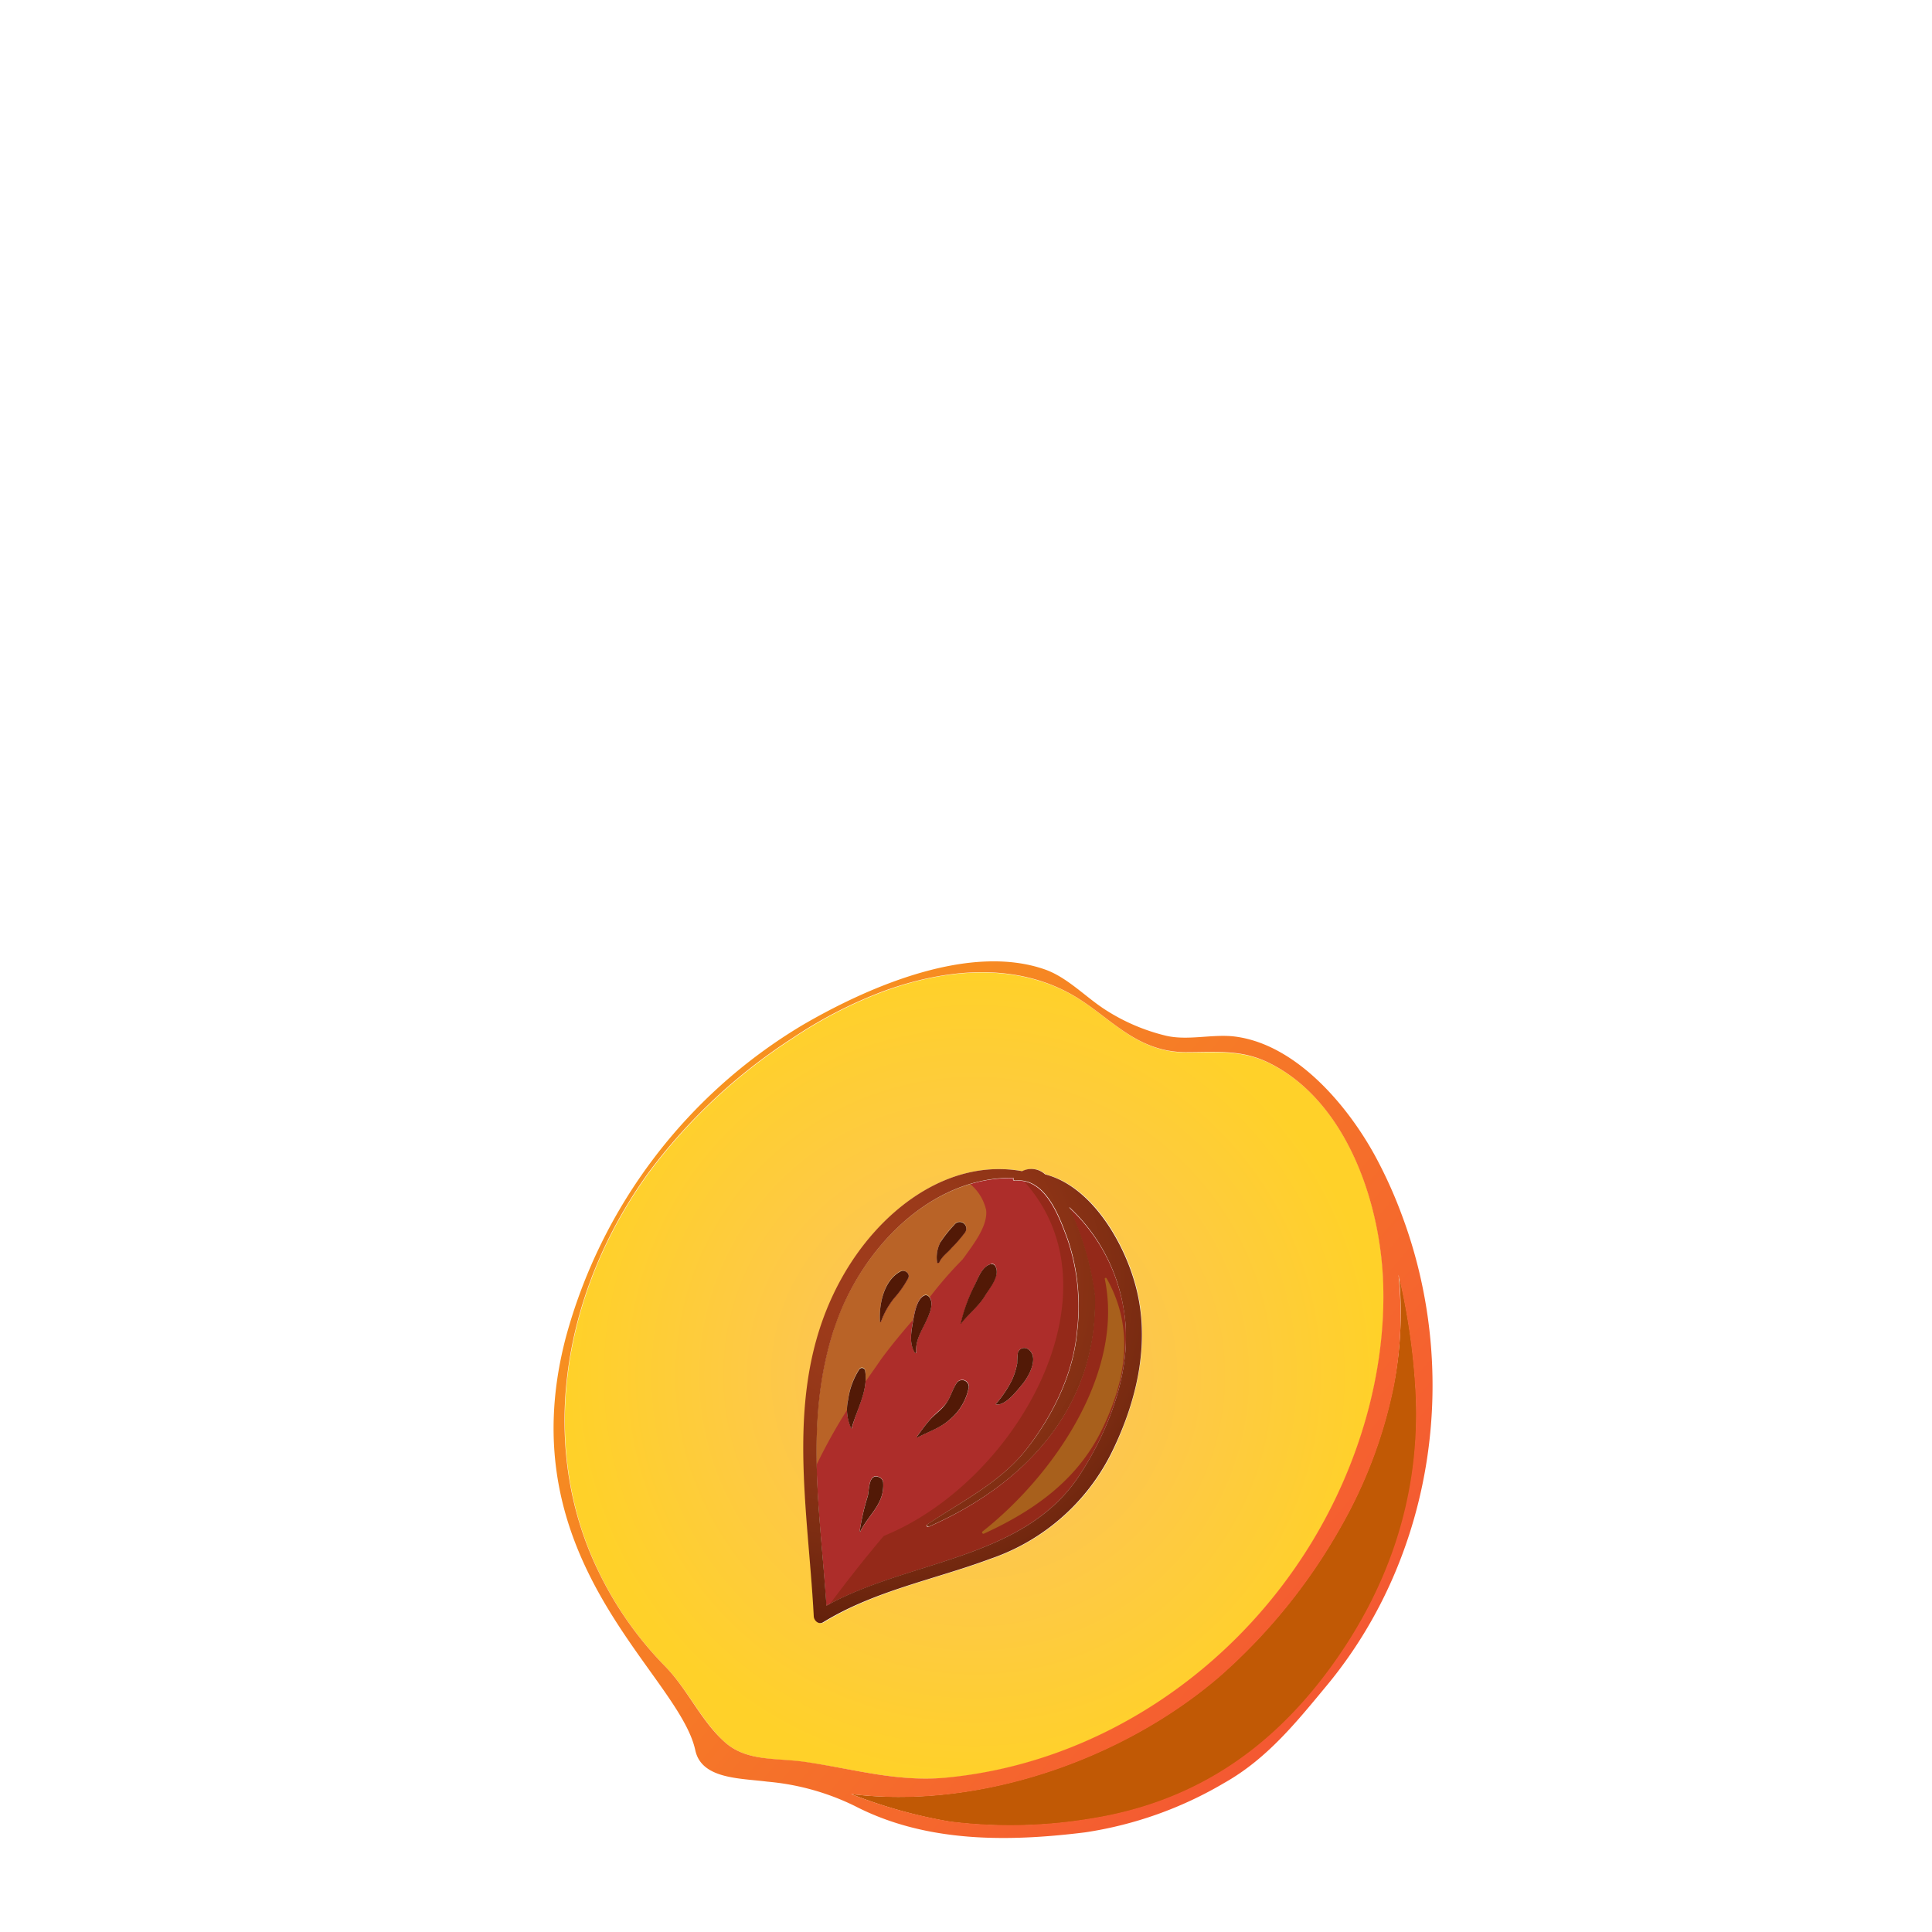 <svg id="Layer_34" data-name="Layer 34" xmlns="http://www.w3.org/2000/svg" xmlns:xlink="http://www.w3.org/1999/xlink" viewBox="0 0 252 252"><defs><style>.cls-1{mask:url(#mask);filter:url(#luminosity-noclip-3);}.cls-2,.cls-4{mix-blend-mode:multiply;}.cls-2{fill:url(#linear-gradient);}.cls-3{mask:url(#mask-2);filter:url(#luminosity-noclip-4);}.cls-4{fill:url(#linear-gradient-2);}.cls-5{fill:#c15905;}.cls-6{fill:url(#radial-gradient);}.cls-7{fill:#ad2d2a;}.cls-8{fill:#d7df23;opacity:0.3;}.cls-9{fill:#7d2609;}.cls-12,.cls-15,.cls-17,.cls-9{opacity:0.5;}.cls-10{fill:url(#radial-gradient-2);}.cls-11{fill:#521906;}.cls-12{fill:#7b2509;}.cls-13{fill:url(#linear-gradient-3);}.cls-14{mask:url(#mask-3);}.cls-15{fill:url(#linear-gradient-4);}.cls-16{mask:url(#mask-4);}.cls-17{fill:url(#linear-gradient-5);}.cls-18{filter:url(#luminosity-noclip-2);}.cls-19{filter:url(#luminosity-noclip);}</style><filter id="luminosity-noclip" x="79.72" y="-8317" width="51.72" height="32766" filterUnits="userSpaceOnUse" color-interpolation-filters="sRGB"><feFlood flood-color="#fff" result="bg"/><feBlend in="SourceGraphic" in2="bg"/></filter><mask id="mask" x="79.72" y="-8317" width="51.72" height="32766" maskUnits="userSpaceOnUse"><g class="cls-19"/></mask><linearGradient id="linear-gradient" x1="115.4" y1="132.78" x2="76.27" y2="183.41" gradientUnits="userSpaceOnUse"><stop offset="0"/><stop offset="0.5" stop-color="#fff"/><stop offset="1"/></linearGradient><filter id="luminosity-noclip-2" x="109.19" y="-8317" width="60.63" height="32766" filterUnits="userSpaceOnUse" color-interpolation-filters="sRGB"><feFlood flood-color="#fff" result="bg"/><feBlend in="SourceGraphic" in2="bg"/></filter><mask id="mask-2" x="109.19" y="-8317" width="60.63" height="32766" maskUnits="userSpaceOnUse"><g class="cls-18"/></mask><linearGradient id="linear-gradient-2" x1="1585.92" y1="-520.07" x2="1546.79" y2="-469.45" gradientTransform="translate(1779.44 4.19) rotate(-169.58)" xlink:href="#linear-gradient"/><radialGradient id="radial-gradient" cx="127.07" cy="179.43" r="53.01" gradientUnits="userSpaceOnUse"><stop offset="0" stop-color="#fcc066"/><stop offset="1" stop-color="#ffd129"/></radialGradient><radialGradient id="radial-gradient-2" cx="113.97" cy="166.8" r="59.04" gradientUnits="userSpaceOnUse"><stop offset="0" stop-color="#9f3c1b"/><stop offset="0.19" stop-color="#9b3a1a"/><stop offset="0.4" stop-color="#8e3416"/><stop offset="0.61" stop-color="#792b11"/><stop offset="0.82" stop-color="#5c1d09"/><stop offset="0.88" stop-color="#521906"/></radialGradient><linearGradient id="linear-gradient-3" x1="85.66" y1="146.18" x2="240.57" y2="278.28" gradientUnits="userSpaceOnUse"><stop offset="0" stop-color="#f7941e"/><stop offset="1" stop-color="#f22a42"/></linearGradient><filter id="luminosity-noclip-3" x="79.72" y="127.92" width="51.72" height="64.55" filterUnits="userSpaceOnUse" color-interpolation-filters="sRGB"><feFlood flood-color="#fff" result="bg"/><feBlend in="SourceGraphic" in2="bg"/></filter><mask id="mask-3" x="79.72" y="127.92" width="51.72" height="64.55" maskUnits="userSpaceOnUse"><g class="cls-1"><path class="cls-2" d="M131.16,128.63c-6.4-1.92-13,.39-18.86,3.11a68.05,68.05,0,0,0-18.6,12.79c-5.9,5.82-10.76,12.67-12.5,20.88-1.7,8.05-2.54,19.2.92,26.89a.32.32,0,0,0,.61-.12c0-8.58.37-16,4.72-23.68a90.27,90.27,0,0,1,12.38-16.82c4.16-4.45,8.51-8.67,13-12.75,5-4.5,11.07-9.55,18.13-9.47C131.46,129.47,131.64,128.77,131.16,128.63Z"/></g></mask><linearGradient id="linear-gradient-4" x1="115.4" y1="132.78" x2="76.27" y2="183.41" gradientUnits="userSpaceOnUse"><stop offset="0" stop-color="#fff"/><stop offset="0.5" stop-color="#fff"/><stop offset="1" stop-color="#fff"/></linearGradient><filter id="luminosity-noclip-4" x="109.19" y="176.2" width="60.63" height="55.92" filterUnits="userSpaceOnUse" color-interpolation-filters="sRGB"><feFlood flood-color="#fff" result="bg"/><feBlend in="SourceGraphic" in2="bg"/></filter><mask id="mask-4" x="109.19" y="176.2" width="60.63" height="55.92" maskUnits="userSpaceOnUse"><g class="cls-3"><path class="cls-4" d="M109.41,230.19c5.94,3,12.91,2,19.1.34a68.07,68.07,0,0,0,20.62-9.21C156,216.66,162,210.8,165.19,203c3.13-7.61,6-18.42,4-26.61a.32.32,0,0,0-.62,0c-1.6,8.43-3.26,15.66-8.93,22.43a89.66,89.66,0,0,1-15.21,14.31c-4.89,3.62-9.94,7-15.12,10.18-5.7,3.53-12.62,7.4-19.54,6C109.26,229.31,109,230,109.41,230.19Z"/></g></mask><linearGradient id="linear-gradient-5" x1="1585.92" y1="-520.07" x2="1546.79" y2="-469.45" gradientTransform="translate(1779.44 4.19) rotate(-169.58)" xlink:href="#linear-gradient-4"/></defs><path class="cls-5" d="M181.74,180.91a61.73,61.73,0,0,1-6.89,18.25,74.82,74.82,0,0,1-15.78,19.47C146.09,229.79,127.2,236,111,234a64.83,64.83,0,0,0,13,3.63,64,64,0,0,0,18.43-.4c13.26-2.12,23.31-8.87,31.2-19.68,7.75-10.62,11.73-22.64,11.06-35.86a85.44,85.44,0,0,0-2.23-15.42A49.48,49.48,0,0,1,181.74,180.91Z"/><path class="cls-6" d="M124,231.85c19.4-2,36.88-13.8,47.12-30.62,6.25-10.27,9.67-22.24,9.34-33.6-.31-10.74-4.78-23.92-14.8-28.91-3.68-1.83-6.86-1.41-11-1.44-6.84-.06-10.1-5.05-15.36-7.81-7.29-3.82-16-3.1-24-.16a57.9,57.9,0,0,0-11.91,6.14,72.32,72.32,0,0,0-18.84,17.64c-11.4,15.81-14.34,35.77-6.41,52a46.33,46.33,0,0,0,8.58,12.22c2.95,3,4.67,7,7.74,9.86,2.89,2.64,6.77,2.12,10.66,2.69C111.47,230.75,117.35,232.56,124,231.85ZM106.2,210.78c-.79-14.86-4-30.14,3.56-43.92,4.93-9,13.92-15.83,23.62-14.1a2.65,2.65,0,0,1,3,.42c6,1.52,10.12,8.62,11.68,14.11,2.13,7.47.32,15.34-3,22.16a27.61,27.61,0,0,1-15.78,13.88c-7.29,2.71-15.1,4.16-21.79,8.27C106.81,212,106.23,211.34,106.2,210.78Z"/><path class="cls-7" d="M140.8,192.41c3.95-6,7-14.08,5.8-21.43a23.16,23.16,0,0,0-7.2-13.51,38.61,38.61,0,0,1,3.38,11.46c.45,14.52-9,24.67-21.67,30.23-.18.08-.37-.18-.2-.3,4.44-3,9.54-5.48,12.91-9.77s6.09-9.69,6.62-15.26a27.34,27.34,0,0,0-1.2-12.12c-1.1-3-2.9-8.08-6.88-7.69a.2.2,0,0,1-.16-.35l0,0c-10.81-.22-20,9.29-23.42,19.63-3.93,12-1.78,23.92-1,36.15C118.56,203.45,133.57,203.46,140.8,192.41Zm-8.12-14.58a11.16,11.16,0,0,1,.09-1.42.88.88,0,0,1,1.32-.44c1.55,1,.06,3.65-.79,4.65-.67.79-2.17,2.79-3.4,2.56a0,0,0,0,1,0-.07A14.56,14.56,0,0,0,132,180,9.57,9.57,0,0,0,132.68,177.83Zm-3.41-13a.54.54,0,0,1,.56.29c.65,1.22-.71,2.79-1.32,3.81-.84,1.4-2.15,2.39-3.16,3.68,0,0,0,0,0,0a21.89,21.89,0,0,1,1.67-4.7C127.55,166.91,128,165.16,129.27,164.88Zm-6.61-2.83a16.48,16.48,0,0,1,1.82-2.29.85.85,0,0,1,1.4,1,18.65,18.65,0,0,1-1.73,2c-.55.66-1.25,1.08-1.62,1.88-.06.13-.3.16-.31,0A4.27,4.27,0,0,1,122.66,162.05Zm-11.6,24.32a5.67,5.67,0,0,1-.44-3.78,9.78,9.78,0,0,1,1.47-4,.42.42,0,0,1,.74.15c.48,2.6-1.13,5.18-1.73,7.62Zm1.13,13.45s-.08,0-.07,0a31.14,31.14,0,0,1,1.07-4.66c.19-.7.07-3,1.42-2.48a.86.86,0,0,1,.59.67C115.42,196.16,113.31,197.53,112.19,199.82Zm6.29-33.13a13.53,13.53,0,0,1-1.84,2.63,10.62,10.62,0,0,0-1.73,3.08.07.07,0,0,1-.13,0c-.16-2.25.51-5.44,2.72-6.57C118,165.56,118.74,166.12,118.48,166.69Zm.85,9.76c-.78-1.21-.47-2.73-.24-4.08.17-1,.48-2.91,1.46-3.38a.48.48,0,0,1,.58.12c.81.79.08,2.34-.31,3.19-.62,1.32-1.45,2.57-1.31,4.09A.1.1,0,0,1,119.33,176.45Zm.29,10.94c.55-.75,1.14-1.55,1.75-2.25s1.4-1.26,2-2,.85-1.87,1.43-2.73a.85.85,0,0,1,1.2-.23.89.89,0,0,1,.38.77,7.17,7.17,0,0,1-2.4,4.17c-1.25,1.15-2.76,1.61-4.24,2.39A.08.08,0,0,1,119.62,187.39Z"/><path class="cls-8" d="M110.48,183.92a5.38,5.38,0,0,1,.14-1.33,9.78,9.78,0,0,1,1.47-4,.42.42,0,0,1,.74.15,5.58,5.58,0,0,1,.07,1.47c.68-1,1.37-1.95,2-2.88,1.31-1.79,2.73-3.49,4.18-5.17.17-1,.5-2.74,1.42-3.18a.48.48,0,0,1,.58.12,1.4,1.4,0,0,1,.13.18,50.44,50.44,0,0,1,4.34-5c.12-.18.26-.35.39-.53,1.09-1.54,2.91-3.88,2.69-5.91a6.25,6.25,0,0,0-2.09-3.41c-8.28,2.45-15,10.35-17.77,18.83a52.67,52.67,0,0,0-2.27,17.82A70.76,70.76,0,0,1,110.48,183.92Zm12.18-21.87a16.48,16.48,0,0,1,1.82-2.29.85.85,0,0,1,1.4,1,18.65,18.65,0,0,1-1.73,2c-.55.66-1.25,1.08-1.62,1.88-.06.13-.3.16-.31,0A4.27,4.27,0,0,1,122.66,162.05Zm-5.16,3.77c.51-.26,1.24.3,1,.87a13.53,13.53,0,0,1-1.84,2.63,10.62,10.62,0,0,0-1.73,3.08.07.07,0,0,1-.13,0C114.62,170.14,115.29,167,117.5,165.82Z"/><path class="cls-9" d="M146.6,171a23.16,23.16,0,0,0-7.2-13.51,38.61,38.61,0,0,1,3.38,11.46c.45,14.52-9,24.67-21.67,30.23-.18.08-.37-.18-.2-.3,4.44-3,9.54-5.48,12.91-9.77s6.09-9.69,6.62-15.26a27.34,27.34,0,0,0-1.2-12.12c-1-2.66-2.52-7-5.65-7.62,13,14.43-1,39.21-18.32,46.23q-3.64,4.31-7,8.85c10.72-5.72,25.42-5.86,32.55-16.76C144.75,186.36,147.81,178.33,146.6,171Z"/><path class="cls-10" d="M145,189.45c3.36-6.82,5.17-14.69,3-22.16-1.56-5.49-5.73-12.59-11.68-14.11a2.65,2.65,0,0,0-3-.42c-9.7-1.73-18.69,5.14-23.62,14.1-7.6,13.78-4.35,29.06-3.56,43.92,0,.56.61,1.19,1.22.82,6.69-4.11,14.5-5.56,21.79-8.27A27.61,27.61,0,0,0,145,189.45Zm-36.17-16.19c3.4-10.34,12.61-19.85,23.42-19.63l0,0a.2.2,0,0,0,.16.35c4-.39,5.78,4.71,6.88,7.69a27.34,27.34,0,0,1,1.2,12.12c-.53,5.57-3.2,10.92-6.62,15.26s-8.47,6.8-12.91,9.77c-.17.12,0,.38.2.3,12.67-5.56,22.12-15.71,21.67-30.23a38.61,38.61,0,0,0-3.38-11.46A23.16,23.16,0,0,1,146.6,171c1.21,7.35-1.85,15.38-5.8,21.43-7.23,11.05-22.24,11-33,17C107,197.18,104.89,185.22,108.82,173.26Z"/><path class="cls-11" d="M125.35,172.66c1-1.29,2.32-2.28,3.16-3.68.61-1,2-2.59,1.32-3.81a.54.54,0,0,0-.56-.29c-1.27.28-1.72,2-2.3,3.06a21.89,21.89,0,0,0-1.67,4.7S125.34,172.69,125.35,172.66Z"/><path class="cls-11" d="M120.82,172.3c.39-.85,1.12-2.4.31-3.19a.48.48,0,0,0-.58-.12c-1,.47-1.29,2.41-1.46,3.38-.23,1.35-.54,2.87.24,4.08a.1.1,0,0,0,.18-.06C119.37,174.87,120.2,173.62,120.82,172.3Z"/><path class="cls-11" d="M112.83,178.75a.42.42,0,0,0-.74-.15,9.78,9.78,0,0,0-1.47,4,5.67,5.67,0,0,0,.44,3.78h0C111.7,183.93,113.31,181.35,112.83,178.75Z"/><path class="cls-11" d="M122.53,164.63c.37-.8,1.07-1.22,1.62-1.88a18.65,18.65,0,0,0,1.73-2,.85.85,0,0,0-1.4-1,16.48,16.48,0,0,0-1.82,2.29,4.27,4.27,0,0,0-.44,2.56C122.23,164.79,122.47,164.76,122.53,164.63Z"/><path class="cls-11" d="M117.5,165.82c-2.21,1.13-2.88,4.32-2.72,6.57a.07.07,0,0,0,.13,0,10.62,10.62,0,0,1,1.73-3.08,13.53,13.53,0,0,0,1.84-2.63C118.74,166.12,118,165.56,117.5,165.82Z"/><path class="cls-11" d="M126.36,180.94a.89.89,0,0,0-.38-.77.85.85,0,0,0-1.2.23c-.58.86-.79,1.88-1.43,2.73s-1.37,1.3-2,2-1.2,1.5-1.75,2.25a.08.08,0,0,0,.1.11c1.48-.78,3-1.24,4.24-2.39A7.17,7.17,0,0,0,126.36,180.94Z"/><path class="cls-11" d="M129.9,183.18c1.23.23,2.73-1.77,3.4-2.56.85-1,2.34-3.61.79-4.65a.88.88,0,0,0-1.32.44,11.16,11.16,0,0,0-.09,1.42A9.57,9.57,0,0,1,132,180a14.56,14.56,0,0,1-2.12,3.14A0,0,0,0,0,129.9,183.18Z"/><path class="cls-11" d="M114.61,192.66c-1.35-.5-1.23,1.78-1.42,2.48a31.14,31.14,0,0,0-1.07,4.66s.06,0,.07,0c1.12-2.29,3.23-3.66,3-6.49A.86.86,0,0,0,114.61,192.66Z"/><path class="cls-8" d="M144.34,166.74c-.07-.12-.27-.06-.24.08,2.57,12.3-6.75,25.68-15.92,32.92a.17.17,0,0,0,.18.29c6.55-3,12.17-7,15.36-13.54S148,173.21,144.34,166.74Z"/><path class="cls-12" d="M185.4,182l-.23.07a3.29,3.29,0,0,1,0,1,1.83,1.83,0,0,0,.15,1.37C185.32,183.64,185.36,182.82,185.4,182Z"/><path class="cls-13" d="M179.33,150.71c-3.64-6.63-10.32-14.5-18.26-15.51-2.92-.36-6.11.57-9-.11a25.66,25.66,0,0,1-7.89-3.38c-2.56-1.64-4.95-4.22-7.86-5.25-9.74-3.43-22.76,2.06-31.67,7.26a68.22,68.22,0,0,0-30.85,40.74c-7.67,29.24,14.72,43.77,16.89,53.83.81,3.77,5.8,3.64,9.4,4.1a32.2,32.2,0,0,1,11.42,3.18c9.27,4.79,19.94,4.69,30.05,3.43a50.32,50.32,0,0,0,18.15-6.46c5.62-3.17,9.46-8,13.52-12.9,13.89-16.92,17.32-40.8,9.55-61.34A59.24,59.24,0,0,0,179.33,150.71Zm-74.25,79.11c-3.89-.57-7.77,0-10.66-2.69-3.07-2.81-4.79-6.88-7.74-9.86a46.33,46.33,0,0,1-8.58-12.22c-7.93-16.19-5-36.15,6.41-52a72.32,72.32,0,0,1,18.84-17.64,57.9,57.9,0,0,1,11.91-6.14c8.08-2.94,16.76-3.66,24,.16,5.26,2.76,8.52,7.75,15.36,7.81,4.16,0,7.34-.39,11,1.44,10,5,14.49,18.17,14.8,28.91.33,11.36-3.09,23.33-9.34,33.6-10.24,16.82-27.72,28.59-47.12,30.62C117.35,232.56,111.47,230.75,105.08,229.82Zm68.46-12.32c-7.89,10.81-17.94,17.56-31.2,19.68a64,64,0,0,1-18.43.4A64.83,64.83,0,0,1,111,234c16.24,2.06,35.13-4.16,48.11-15.32a74.82,74.82,0,0,0,15.78-19.47,61.73,61.73,0,0,0,6.89-18.25,49.48,49.48,0,0,0,.63-14.69,85.44,85.44,0,0,1,2.23,15.42C185.27,194.86,181.29,206.88,173.54,217.5Z"/><g class="cls-14"><path class="cls-15" d="M131.16,128.63c-6.4-1.92-13,.39-18.86,3.11a68.05,68.05,0,0,0-18.6,12.79c-5.9,5.82-10.76,12.67-12.5,20.88-1.7,8.05-2.54,19.2.92,26.89a.32.32,0,0,0,.61-.12c0-8.58.37-16,4.72-23.68a90.27,90.27,0,0,1,12.38-16.82c4.16-4.45,8.51-8.67,13-12.75,5-4.5,11.07-9.55,18.13-9.47C131.46,129.47,131.64,128.77,131.16,128.63Z"/></g><g class="cls-16"><path class="cls-17" d="M109.41,230.19c5.94,3,12.91,2,19.1.34a68.07,68.07,0,0,0,20.62-9.21C156,216.66,162,210.8,165.19,203c3.13-7.61,6-18.42,4-26.61a.32.32,0,0,0-.62,0c-1.6,8.43-3.26,15.66-8.93,22.43a89.66,89.66,0,0,1-15.21,14.31c-4.89,3.62-9.94,7-15.12,10.18-5.7,3.53-12.62,7.4-19.54,6C109.26,229.31,109,230,109.41,230.19Z"/></g></svg>